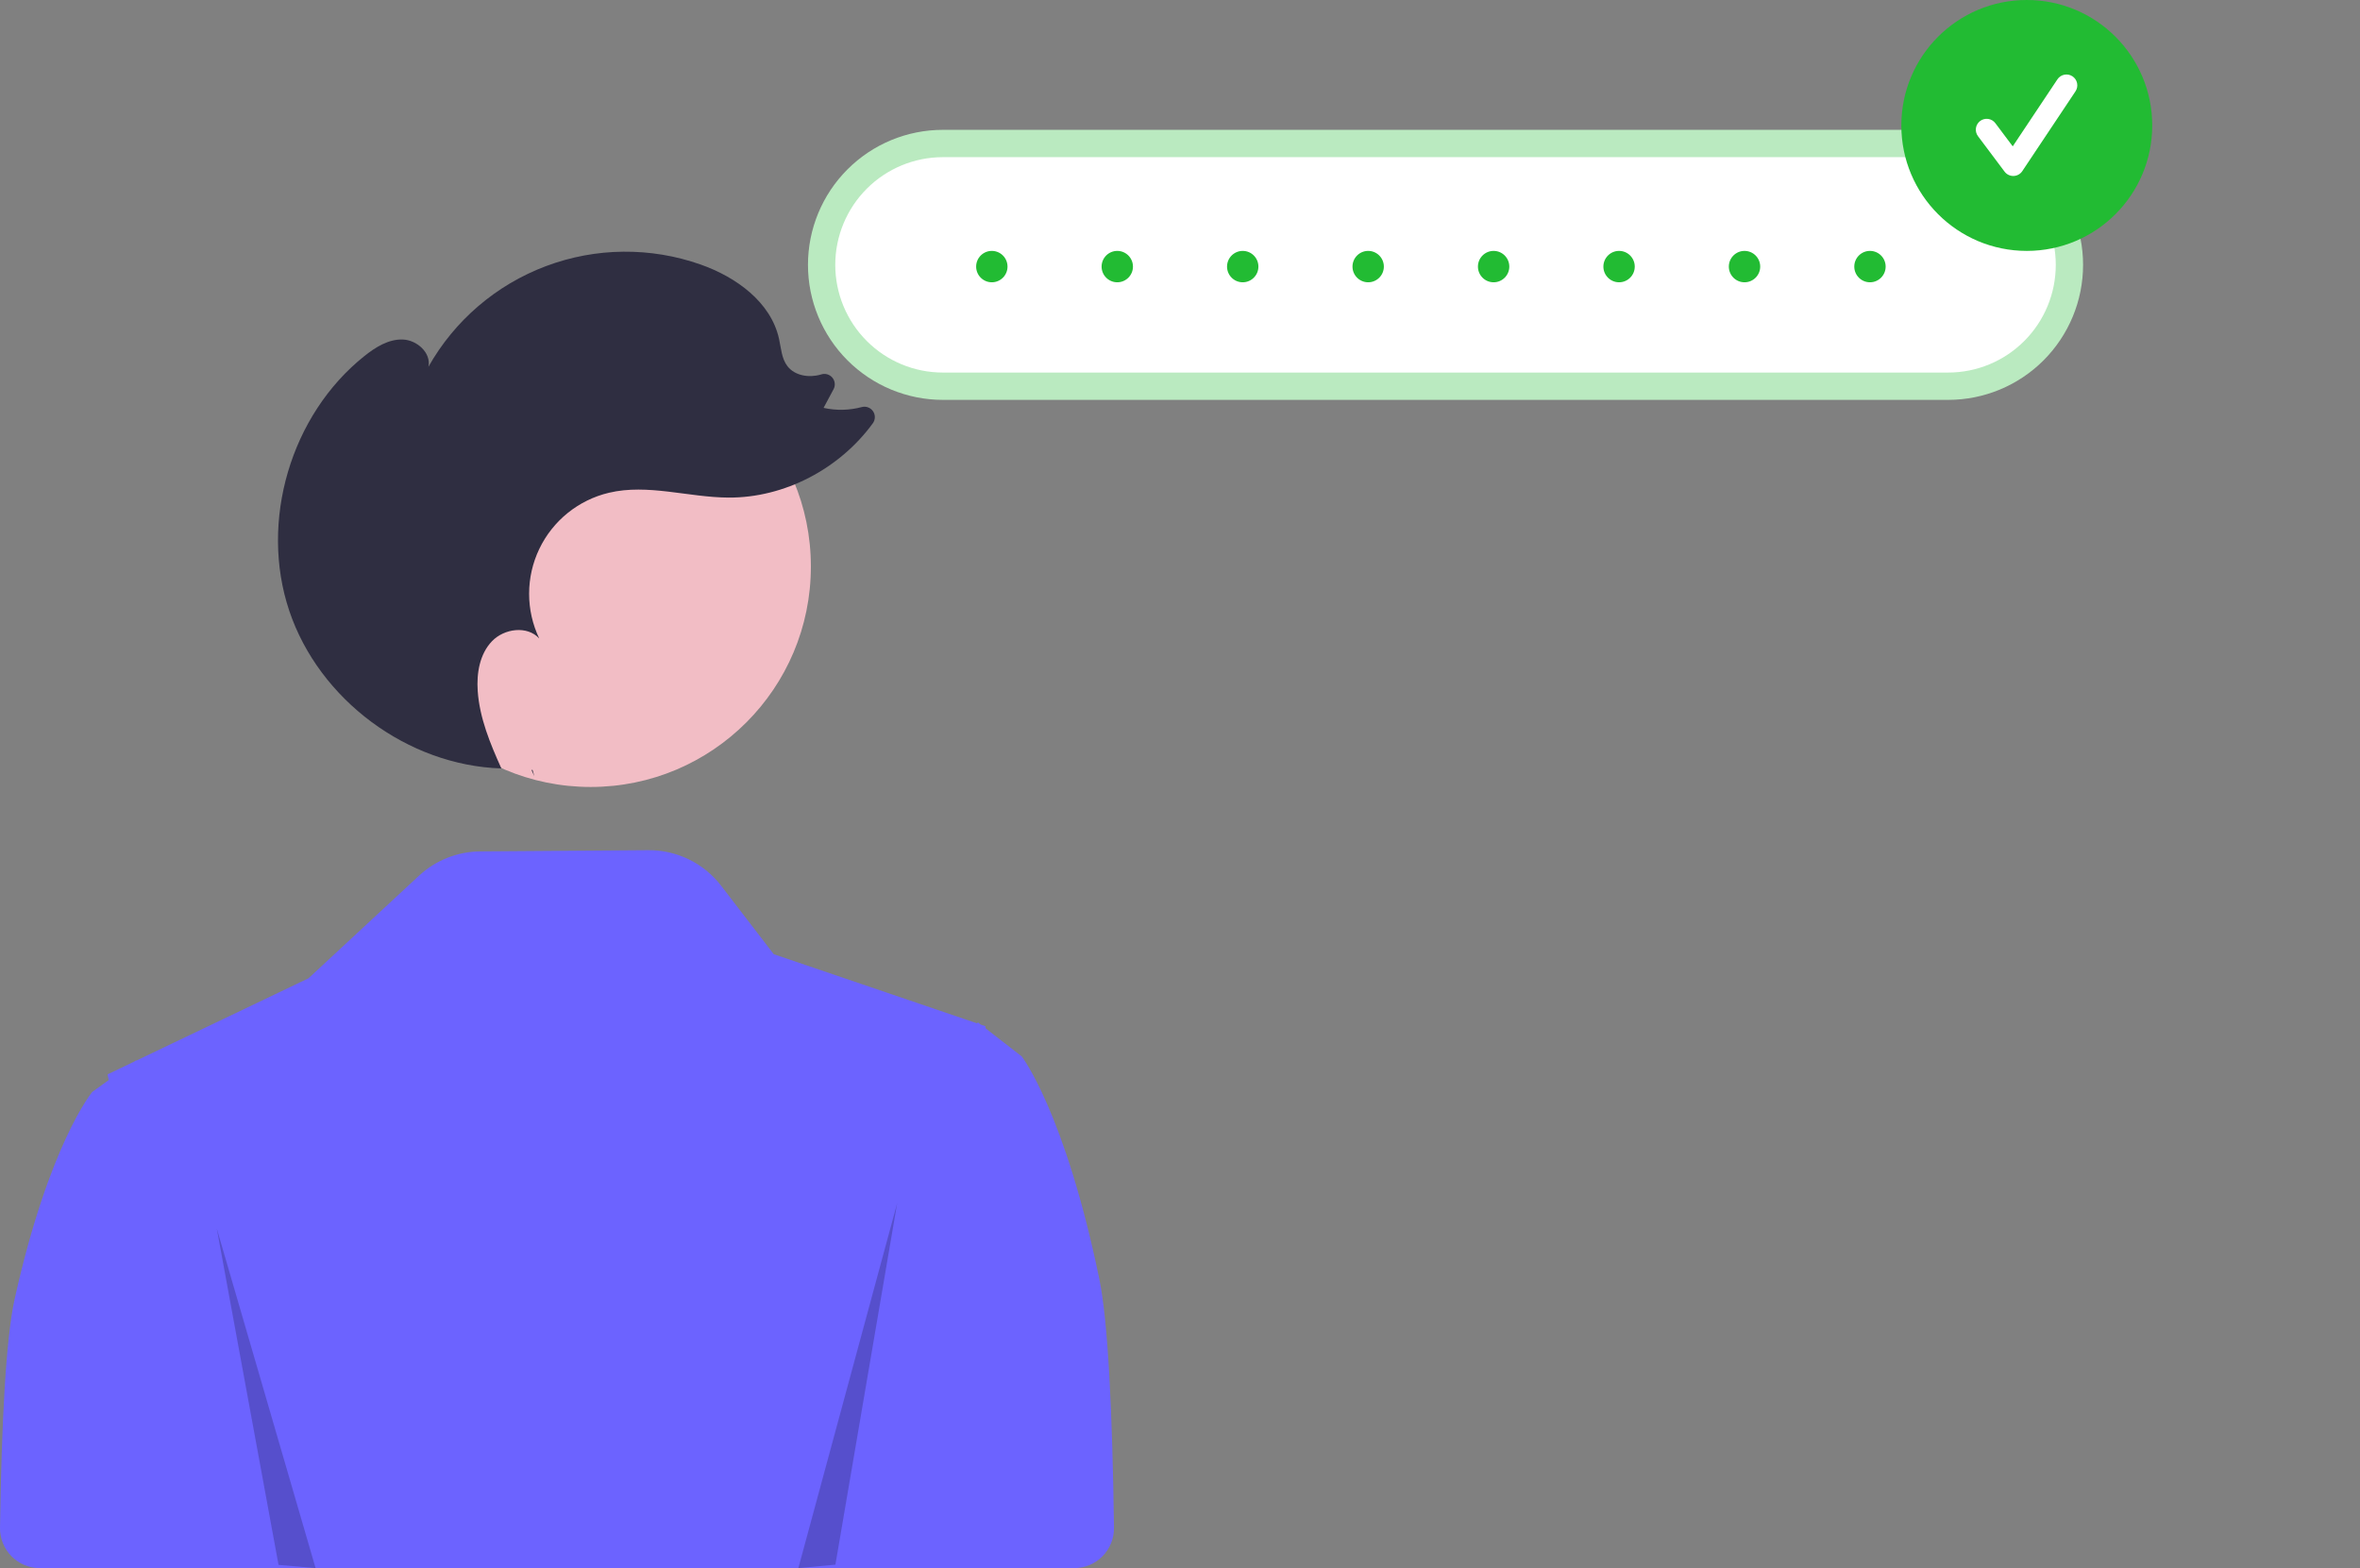 <svg width="602" height="400" viewBox="0 0 602 400" fill="none" xmlns="http://www.w3.org/2000/svg">
<rect x="0" y="0" width="602" height="400" fill="#808080" stroke="none"/>
<path d="M280.413 326.221C271.618 283.658 260.624 269.467 260.624 269.467L256.424 266.207L251.374 262.281L251.398 261.776L250.2 261.368L249.919 261.15L249.458 260.795L249.383 260.875L249.227 261.037L226.372 253.262L197.376 243.404L183.949 225.936C181.763 223.091 178.947 220.792 175.724 219.218C172.501 217.645 168.958 216.84 165.371 216.866L122.491 217.184C116.693 217.227 111.12 219.439 106.869 223.386L78.684 249.552L34.767 270.546L34.693 270.472L34.232 270.801L27.446 274.049L27.726 275.508L23.526 278.541C23.526 278.541 12.532 291.745 3.737 331.349C1.5 341.427 0.399 363.044 0.001 389.681C-0.019 391.029 0.229 392.367 0.73 393.618C1.232 394.869 1.976 396.007 2.921 396.967C3.866 397.927 4.992 398.69 6.234 399.211C7.476 399.731 8.809 400 10.156 400H244.728L274.005 400C275.351 399.999 276.683 399.731 277.924 399.211C279.165 398.691 280.291 397.929 281.236 396.97C282.18 396.012 282.925 394.874 283.427 393.625C283.929 392.375 284.178 391.039 284.16 389.692C283.772 360.706 282.671 337.149 280.413 326.221Z" fill="#6C63FF"/>
<path d="M150.665 200.743C181.691 200.743 206.843 175.569 206.843 144.515C206.843 113.461 181.691 88.287 150.665 88.287C119.639 88.287 94.487 113.461 94.487 144.515C94.487 175.569 119.639 200.743 150.665 200.743Z" fill="#F2BDC5"/>
<path d="M136.294 197.99C136.054 197.461 135.814 196.93 135.576 196.397C135.668 196.4 135.759 196.414 135.851 196.416L136.294 197.99Z" fill="#2F2E41"/>
<path d="M92.925 90.844C95.766 88.575 99.087 86.488 102.72 86.605C106.352 86.722 110.036 90.006 109.284 93.565C115.956 81.74 126.577 72.646 139.282 67.878C151.986 63.11 165.963 62.973 178.758 67.491C187.787 70.679 196.641 77.058 198.715 86.413C199.248 88.814 199.362 91.448 200.86 93.398C202.749 95.856 206.363 96.413 209.339 95.548C209.369 95.539 209.398 95.53 209.428 95.521C209.931 95.35 210.473 95.333 210.986 95.473C211.498 95.613 211.957 95.904 212.302 96.308C212.648 96.712 212.864 97.21 212.923 97.739C212.983 98.267 212.882 98.801 212.635 99.272L210.081 104.04C213.301 104.759 216.647 104.688 219.834 103.833C220.363 103.694 220.923 103.722 221.435 103.914C221.948 104.106 222.389 104.452 222.697 104.904C223.006 105.357 223.167 105.894 223.159 106.441C223.15 106.989 222.972 107.521 222.65 107.964C214.226 119.539 200.153 127.014 185.792 126.926C175.584 126.864 165.272 123.343 155.338 125.692C151.495 126.601 147.904 128.36 144.828 130.839C141.753 133.318 139.271 136.455 137.565 140.019C135.858 143.584 134.971 147.485 134.968 151.437C134.964 155.39 135.845 159.293 137.546 162.86C134.494 159.519 128.594 160.31 125.473 163.586C122.351 166.862 121.543 171.751 121.858 176.267C122.338 183.174 125.042 189.682 127.893 196.016C103.995 195.263 81.392 178.485 73.784 155.791C66.144 133.003 74.151 105.834 92.925 90.844Z" fill="#2F2E41"/>
<path opacity="0.2" d="M55.294 313.371L71.05 399.176L80.505 400L55.294 313.371Z" fill="black"/>
<path opacity="0.2" d="M228.857 306.9L213.1 399.114L203.646 400L228.857 306.9Z" fill="black"/>
<path d="M240.51 33.119C231.384 33.119 222.631 36.747 216.178 43.206C209.725 49.665 206.1 58.425 206.1 67.56C206.1 76.694 209.725 85.454 216.178 91.913C222.631 98.372 231.384 102.001 240.51 102.001H496.95C506.077 102.001 514.829 98.372 521.282 91.913C527.735 85.454 531.361 76.694 531.361 67.56C531.361 58.425 527.735 49.665 521.282 43.206C514.829 36.747 506.077 33.119 496.95 33.119H240.51Z" fill="#BAEAC0"/>
<path d="M240.51 40.089C233.231 40.089 226.25 42.983 221.102 48.135C215.955 53.287 213.063 60.274 213.063 67.56C213.063 74.845 215.955 81.833 221.102 86.984C226.25 92.136 233.231 95.031 240.51 95.031H496.95C504.229 95.031 511.21 92.136 516.358 86.984C521.505 81.833 524.397 74.845 524.397 67.56C524.397 60.274 521.505 53.287 516.358 48.135C511.21 42.983 504.229 40.089 496.95 40.089H240.51Z" fill="white"/>
<path d="M253 72.007C255.209 72.007 257 70.215 257 68.004C257 65.792 255.209 64 253 64C250.791 64 249 65.792 249 68.004C249 70.215 250.791 72.007 253 72.007Z" fill="#22BB33"/>
<path d="M285 72.007C287.209 72.007 289 70.215 289 68.004C289 65.792 287.209 64 285 64C282.791 64 281 65.792 281 68.004C281 70.215 282.791 72.007 285 72.007Z" fill="#22BB33"/>
<path d="M317 72.007C319.209 72.007 321 70.215 321 68.004C321 65.792 319.209 64 317 64C314.791 64 313 65.792 313 68.004C313 70.215 314.791 72.007 317 72.007Z" fill="#22BB33"/>
<path d="M349 72.007C351.209 72.007 353 70.215 353 68.004C353 65.792 351.209 64 349 64C346.791 64 345 65.792 345 68.004C345 70.215 346.791 72.007 349 72.007Z" fill="#22BB33"/>
<path d="M381 72.007C383.209 72.007 385 70.215 385 68.004C385 65.792 383.209 64 381 64C378.791 64 377 65.792 377 68.004C377 70.215 378.791 72.007 381 72.007Z" fill="#22BB33"/>
<path d="M413 72.007C415.209 72.007 417 70.215 417 68.004C417 65.792 415.209 64 413 64C410.791 64 409 65.792 409 68.004C409 70.215 410.791 72.007 413 72.007Z" fill="#22BB33"/>
<path d="M445 72.007C447.209 72.007 449 70.215 449 68.004C449 65.792 447.209 64 445 64C442.791 64 441 65.792 441 68.004C441 70.215 442.791 72.007 445 72.007Z" fill="#22BB33"/>
<path d="M477 72.007C479.209 72.007 481 70.215 481 68.004C481 65.792 479.209 64 477 64C474.791 64 473 65.792 473 68.004C473 70.215 474.791 72.007 477 72.007Z" fill="#22BB33"/>
<path d="M517 64C534.673 64 549 49.673 549 32C549 14.327 534.673 0 517 0C499.327 0 485 14.327 485 32C485 49.673 499.327 64 517 64Z" fill="#22BB33"/>
<path d="M513.551 44.888C513.121 44.888 512.698 44.788 512.313 44.596C511.929 44.404 511.595 44.125 511.338 43.781L504.553 34.734C504.335 34.444 504.176 34.113 504.086 33.761C503.996 33.409 503.976 33.043 504.027 32.683C504.079 32.324 504.2 31.978 504.386 31.665C504.571 31.352 504.815 31.079 505.106 30.861C505.693 30.421 506.431 30.232 507.157 30.336C507.517 30.387 507.863 30.509 508.175 30.694C508.488 30.879 508.761 31.124 508.979 31.415L513.418 37.333L524.819 20.232C525.226 19.621 525.859 19.198 526.578 19.054C527.298 18.91 528.045 19.058 528.655 19.465C529.266 19.872 529.69 20.505 529.834 21.224C529.977 21.943 529.83 22.691 529.423 23.301L515.853 43.656C515.607 44.024 515.277 44.328 514.89 44.542C514.503 44.756 514.07 44.875 513.628 44.887C513.602 44.888 513.576 44.888 513.551 44.888Z" fill="white"/>
</svg>
